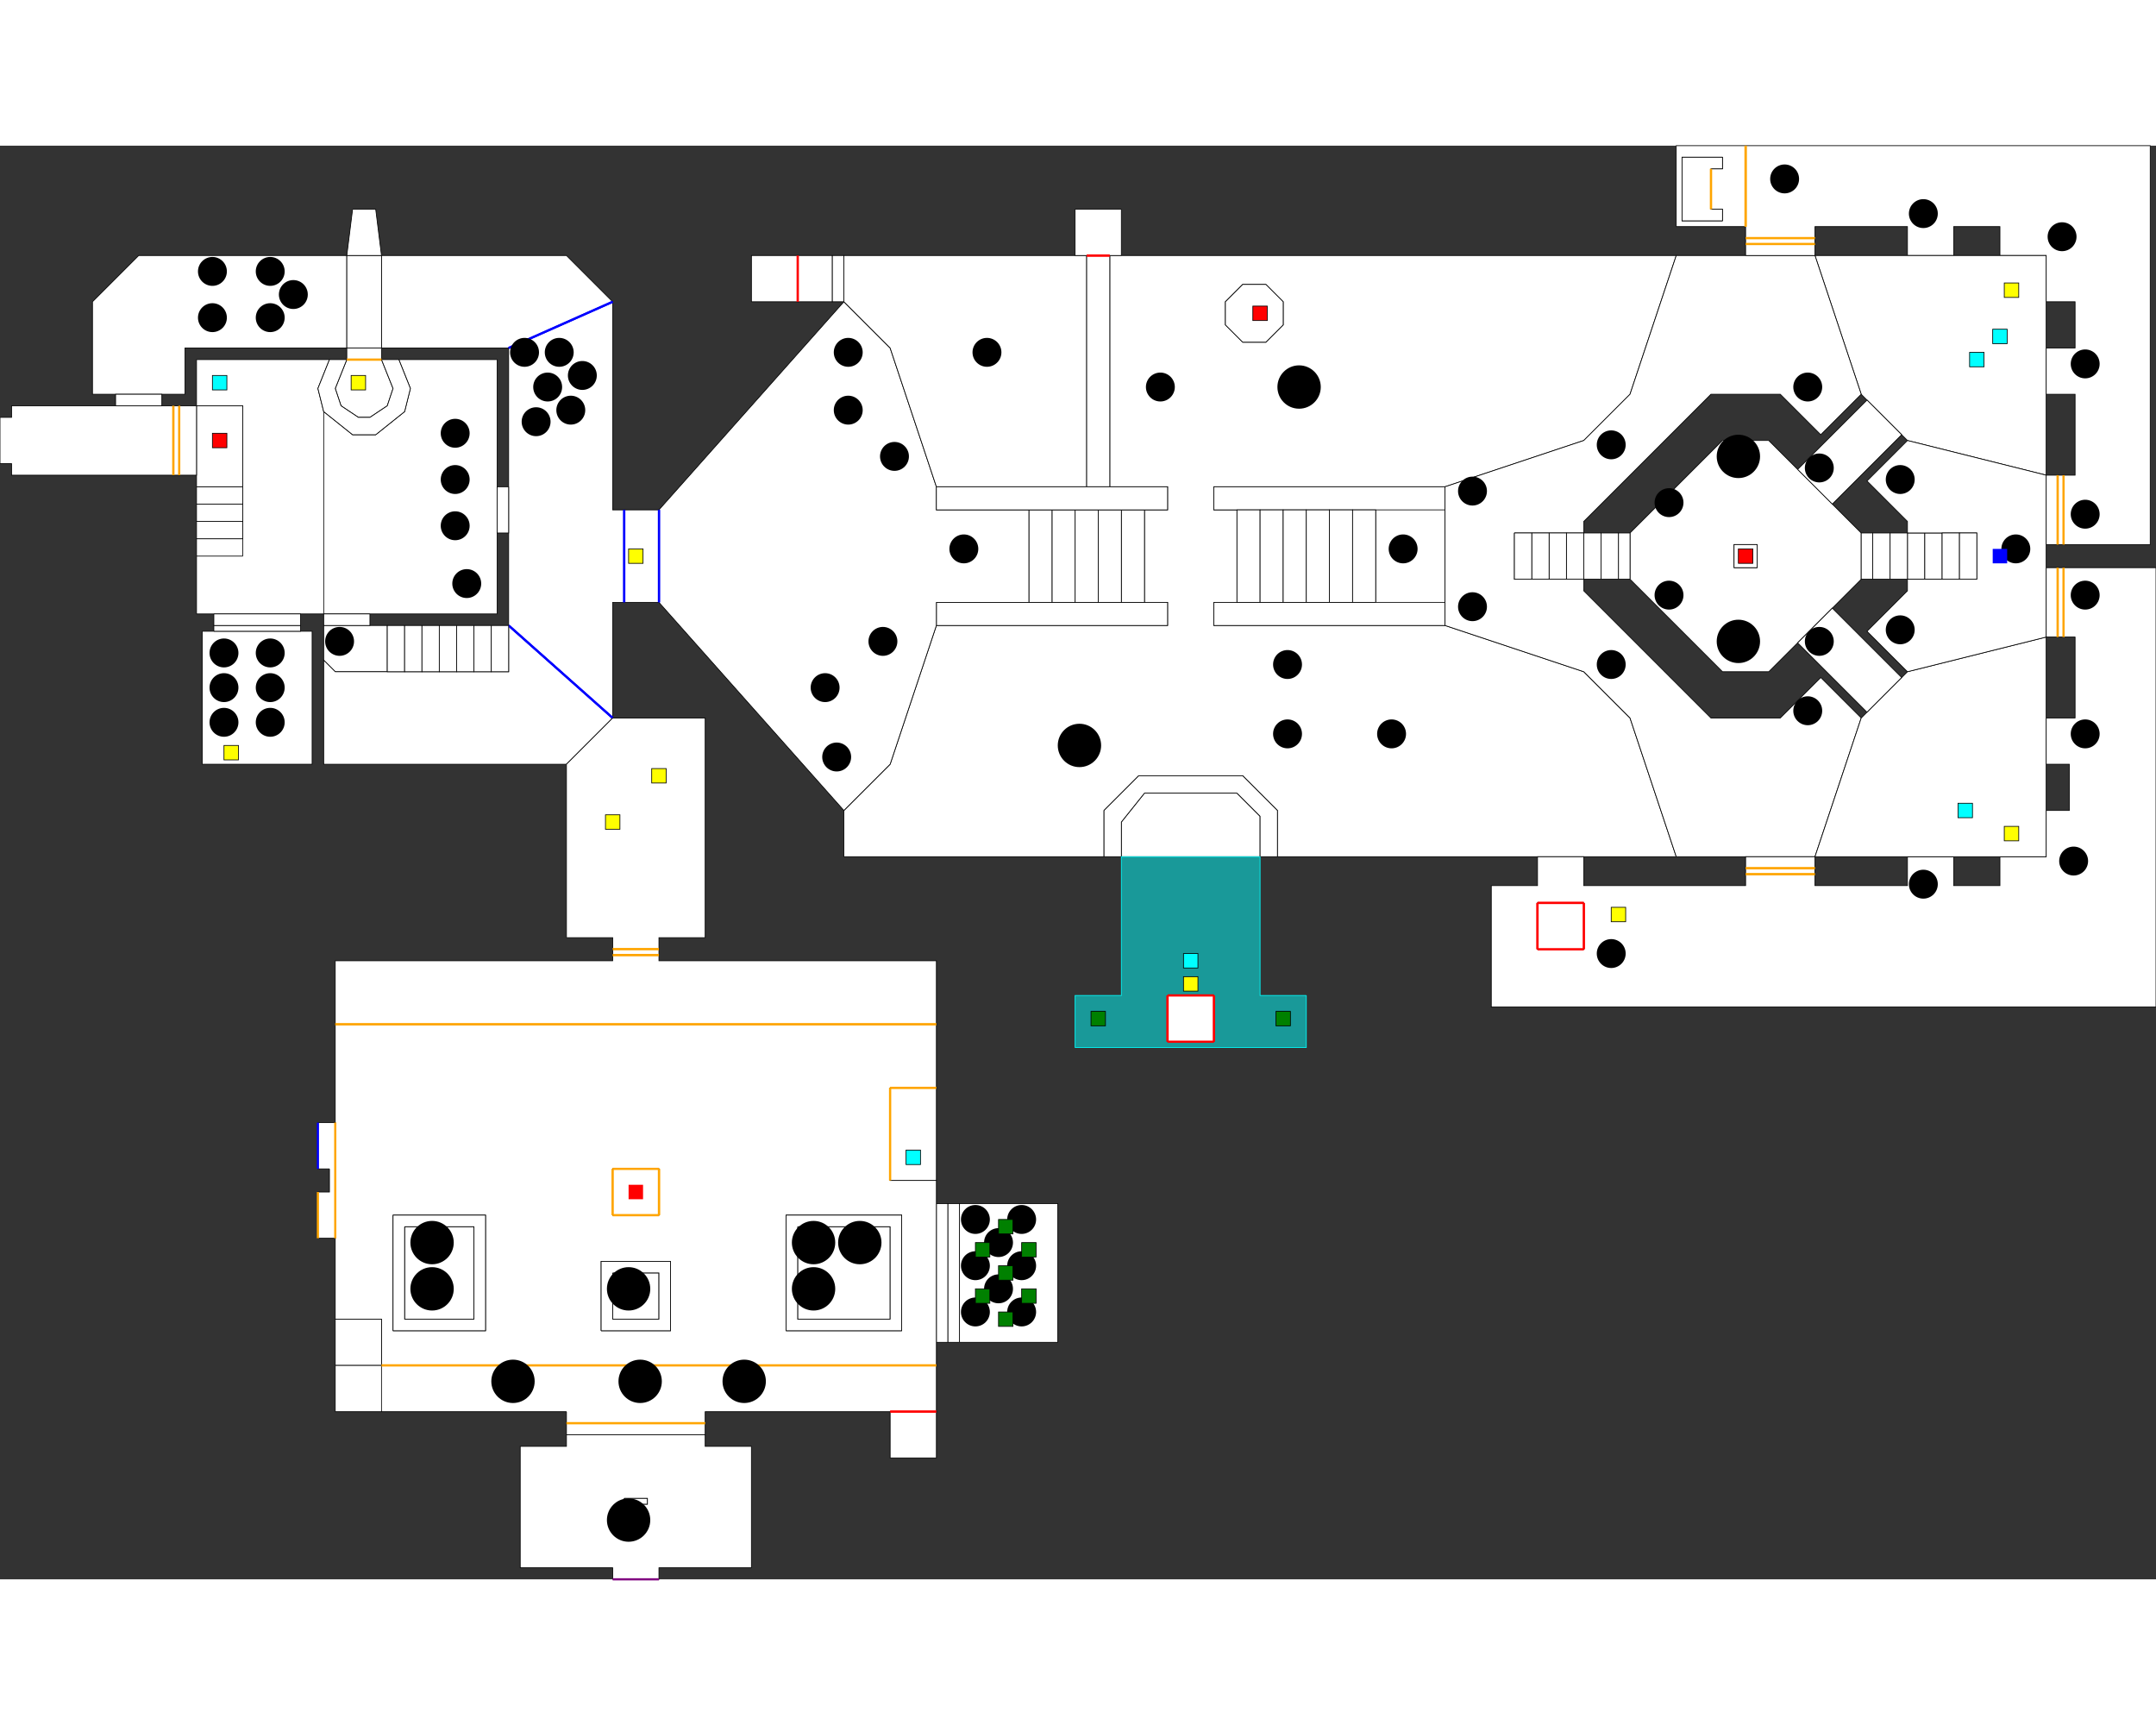 <?xml version="1.0" standalone="no"?>
<svg width="1280" height="1024" viewBox="1840 -3928 2984 1984" xmlns="http://www.w3.org/2000/svg">
  <rect x="1840" y="-3928" width="2984" height="1984" fill="#333333" stroke="none"/>
  <title>DOOM2.WAD - MAP03</title>
  <g fill-rule="evenodd">
    <g fill="white" stroke="black" fill-opacity="1.0" stroke-width="1">
      <title>Sector 0</title>
      <desc>Sector Type: 0</desc>
    <path d="M 3424 -3296 L 3424 -3424 3456 -3424 3456 -3456 3376 -3456 3376 -3776 3392 -3776 4160 -3776 4096 -3584 4032 -3520 3840 -3456 3520 -3456 3520 -3424 3552 -3424 3552 -3296 3520 -3296 3520 -3264 3840 -3264 4032 -3200 4096 -3136 4160 -2944 4032 -2944 3968 -2944 3608 -2944 3608 -3008 3560 -3056 3416 -3056 3368 -3008 3368 -2944 3008 -2944 3008 -3008 3072 -3072 3136 -3264 3456 -3264 3456 -3296 3424 -3296 M 3592 -3736 L 3560 -3736 3536 -3712 3536 -3680 3560 -3656 3592 -3656 3616 -3680 3616 -3712 3592 -3736 "/>
    </g>
    <g fill="white" stroke="black" fill-opacity="1.0" stroke-width="1">
      <title>Sector 1</title>
      <desc>Sector Type: 0</desc>
    <path d="M 3552 -3032 L 3584 -3000 3584 -2944 3392 -2944 3392 -2992 3424 -3032 3552 -3032 "/>
    </g>
    <g fill="white" stroke="black" fill-opacity="1.0" stroke-width="1">
      <title>Sector 2</title>
      <desc>Sector Type: 0</desc>
    <path d="M 3552 -3032 L 3584 -3000 3584 -2944 3608 -2944 3608 -3008 3560 -3056 3416 -3056 3368 -3008 3368 -2944 3392 -2944 3392 -2992 3424 -3032 3552 -3032 "/>
    </g>
    <g fill="white" stroke="black" fill-opacity="1.0" stroke-width="1">
      <title>Sector 3</title>
      <desc>Sector Type: 0</desc>
    <path d="M 3392 -3296 L 3360 -3296 3328 -3296 3296 -3296 3264 -3296 3136 -3296 3136 -3264 3456 -3264 3456 -3296 3424 -3296 3392 -3296 "/>
    </g>
    <g fill="white" stroke="black" fill-opacity="1.0" stroke-width="1">
      <title>Sector 4</title>
      <desc>Sector Type: 0</desc>
    <path d="M 3552 -3424 L 3520 -3424 3520 -3456 3840 -3456 3840 -3424 3840 -3296 3744 -3296 3840 -3296 3840 -3264 3520 -3264 3520 -3296 3552 -3296 3584 -3296 3616 -3296 3648 -3296 3680 -3296 3712 -3296 3744 -3296 3744 -3424 3840 -3424 3744 -3424 3712 -3424 3680 -3424 3648 -3424 3616 -3424 3584 -3424 3552 -3424 "/>
    </g>
    <g fill="aqua" stroke="aqua" fill-opacity="0.5" stroke-width="1">
      <title>Sector 5</title>
      <desc>Sector Type: 9</desc>
    <path d="M 3648 -2752 L 3584 -2752 3584 -2944 3392 -2944 3392 -2752 3328 -2752 3328 -2680 3648 -2680 3648 -2752 M 3456 -2688 L 3520 -2688 3520 -2752 3456 -2752 3456 -2688 "/>
    <!-- Type 97 -->
    <path d="M 3520 -2752 L 3456 -2752" stroke="red" stroke-width="3" />    <!-- Type 97 -->
    <path d="M 3456 -2752 L 3456 -2688" stroke="red" stroke-width="3" />    <!-- Type 97 -->
    <path d="M 3456 -2688 L 3520 -2688" stroke="red" stroke-width="3" />    <!-- Type 97 -->
    <path d="M 3520 -2688 L 3520 -2752" stroke="red" stroke-width="3" />    </g>
    <g fill="white" stroke="black" fill-opacity="1.0" stroke-width="1">
      <title>Sector 6</title>
      <desc>Sector Type: 0</desc>
    <path d="M 3520 -2688 L 3520 -2752 3456 -2752 3456 -2688 3520 -2688 "/>
    <!-- Type 97 -->
    <path d="M 3520 -2752 L 3456 -2752" stroke="red" stroke-width="3" />    <!-- Type 97 -->
    <path d="M 3456 -2752 L 3456 -2688" stroke="red" stroke-width="3" />    <!-- Type 97 -->
    <path d="M 3456 -2688 L 3520 -2688" stroke="red" stroke-width="3" />    <!-- Type 97 -->
    <path d="M 3520 -2688 L 3520 -2752" stroke="red" stroke-width="3" />    </g>
    <g fill="white" stroke="black" fill-opacity="1.0" stroke-width="1">
      <title>Sector 7</title>
      <desc>Sector Type: 0</desc>
    <path d="M 3152 -2464 L 3152 -2272 3136 -2272 3136 -2464 3152 -2464 "/>
    </g>
    <g fill="white" stroke="black" fill-opacity="1.0" stroke-width="1">
      <title>Sector 8</title>
      <desc>Sector Type: 0</desc>
    <path d="M 3168 -2272 L 3168 -2464 3304 -2464 3304 -2272 3168 -2272 "/>
    </g>
    <g fill="white" stroke="black" fill-opacity="1.0" stroke-width="1">
      <title>Sector 9</title>
      <desc>Sector Type: 0</desc>
    <path d="M 3168 -2272 L 3168 -2464 3152 -2464 3152 -2272 3168 -2272 "/>
    </g>
    <g fill="white" stroke="black" fill-opacity="1.0" stroke-width="1">
      <title>Sector 10</title>
      <desc>Sector Type: 0</desc>
    <path d="M 3584 -3296 L 3552 -3296 3552 -3424 3584 -3424 3584 -3296 "/>
    </g>
    <g fill="white" stroke="black" fill-opacity="1.0" stroke-width="1">
      <title>Sector 11</title>
      <desc>Sector Type: 0</desc>
    <path d="M 3616 -3296 L 3584 -3296 3584 -3424 3616 -3424 3616 -3296 "/>
    </g>
    <g fill="white" stroke="black" fill-opacity="1.0" stroke-width="1">
      <title>Sector 12</title>
      <desc>Sector Type: 0</desc>
    <path d="M 3648 -3296 L 3616 -3296 3616 -3424 3648 -3424 3648 -3296 "/>
    </g>
    <g fill="white" stroke="black" fill-opacity="1.0" stroke-width="1">
      <title>Sector 13</title>
      <desc>Sector Type: 0</desc>
    <path d="M 3680 -3296 L 3648 -3296 3648 -3424 3680 -3424 3680 -3296 "/>
    </g>
    <g fill="white" stroke="black" fill-opacity="1.0" stroke-width="1">
      <title>Sector 14</title>
      <desc>Sector Type: 0</desc>
    <path d="M 3712 -3296 L 3680 -3296 3680 -3424 3712 -3424 3712 -3296 "/>
    </g>
    <g fill="white" stroke="black" fill-opacity="1.0" stroke-width="1">
      <title>Sector 15</title>
      <desc>Sector Type: 0</desc>
    <path d="M 3744 -3296 L 3712 -3296 3712 -3424 3744 -3424 3744 -3296 "/>
    </g>
    <g fill="white" stroke="black" fill-opacity="1.0" stroke-width="1">
      <title>Sector 16</title>
      <desc>Sector Type: 0</desc>
    <path d="M 3392 -3424 L 3424 -3424 3424 -3296 3392 -3296 3392 -3424 "/>
    </g>
    <g fill="white" stroke="black" fill-opacity="1.0" stroke-width="1">
      <title>Sector 17</title>
      <desc>Sector Type: 0</desc>
    <path d="M 3360 -3424 L 3392 -3424 3392 -3296 3360 -3296 3360 -3424 "/>
    </g>
    <g fill="white" stroke="black" fill-opacity="1.0" stroke-width="1">
      <title>Sector 18</title>
      <desc>Sector Type: 0</desc>
    <path d="M 3328 -3424 L 3360 -3424 3360 -3296 3328 -3296 3328 -3424 "/>
    </g>
    <g fill="white" stroke="black" fill-opacity="1.0" stroke-width="1">
      <title>Sector 19</title>
      <desc>Sector Type: 0</desc>
    <path d="M 3296 -3424 L 3328 -3424 3328 -3296 3296 -3296 3296 -3424 "/>
    </g>
    <g fill="white" stroke="black" fill-opacity="1.0" stroke-width="1">
      <title>Sector 20</title>
      <desc>Sector Type: 0</desc>
    <path d="M 3264 -3424 L 3296 -3424 3296 -3296 3264 -3296 3264 -3424 "/>
    </g>
    <g fill="white" stroke="black" fill-opacity="1.0" stroke-width="1">
      <title>Sector 21</title>
      <desc>Sector Type: 0</desc>
    <path d="M 3072 -3072 L 3008 -3008 2752 -3296 2752 -3424 3008 -3712 3072 -3648 3136 -3456 3136 -3424 3264 -3424 3264 -3296 3136 -3296 3136 -3264 3072 -3072 "/>
    <!-- Type 120 -->
    <path d="M 2752 -3296 L 2752 -3424" stroke="blue" stroke-width="3" />    </g>
    <g fill="white" stroke="black" fill-opacity="1.0" stroke-width="1">
      <title>Sector 22</title>
      <desc>Sector Type: 0</desc>
    <path d="M 3328 -3776 L 3344 -3776 3344 -3456 3136 -3456 3072 -3648 3008 -3712 3008 -3776 3328 -3776 "/>
    </g>
    <g fill="white" stroke="black" fill-opacity="1.0" stroke-width="1">
      <title>Sector 23</title>
      <desc>Sector Type: 0</desc>
    <path d="M 3376 -3456 L 3376 -3776 3344 -3776 3344 -3456 3376 -3456 "/>
    <!-- Type 97 -->
    <path d="M 3344 -3776 L 3376 -3776" stroke="red" stroke-width="3" />    </g>
    <g fill="white" stroke="black" fill-opacity="1.0" stroke-width="1">
      <title>Sector 24</title>
      <desc>Sector Type: 0</desc>
    <path d="M 3392 -3776 L 3392 -3840 3328 -3840 3328 -3776 3344 -3776 3376 -3776 3392 -3776 "/>
    <!-- Type 97 -->
    <path d="M 3344 -3776 L 3376 -3776" stroke="red" stroke-width="3" />    </g>
    <g fill="white" stroke="black" fill-opacity="1.0" stroke-width="1">
      <title>Sector 25</title>
      <desc>Sector Type: 0</desc>
    <path d="M 3560 -3656 L 3592 -3656 3616 -3680 3616 -3712 3592 -3736 3560 -3736 3536 -3712 3536 -3680 3560 -3656 "/>
    </g>
    <g fill="white" stroke="black" fill-opacity="1.0" stroke-width="1">
      <title>Sector 26</title>
      <desc>Sector Type: 0</desc>
    <path d="M 3136 -3456 L 3136 -3424 3264 -3424 3296 -3424 3328 -3424 3360 -3424 3392 -3424 3424 -3424 3456 -3424 3456 -3456 3376 -3456 3344 -3456 3136 -3456 "/>
    </g>
    <g fill="white" stroke="black" fill-opacity="1.0" stroke-width="1">
      <title>Sector 27</title>
      <desc>Sector Type: 0</desc>
    <path d="M 4256 -3816 L 4160 -3816 4160 -3928 4256 -3928 4256 -3816 4256 -3928 4816 -3928 4816 -3376 4712 -3376 4696 -3376 4696 -3472 4712 -3472 4712 -3584 4672 -3584 4672 -3648 4712 -3648 4712 -3712 4672 -3712 4672 -3776 4608 -3776 4608 -3816 4544 -3816 4544 -3776 4480 -3776 4480 -3816 4352 -3816 4352 -3800 4256 -3800 4256 -3816 M 4224 -3912 L 4168 -3912 4168 -3824 4224 -3824 4224 -3840 4208 -3840 4208 -3896 4224 -3896 4224 -3912 "/>
    <!-- Type 26 -->
    <path d="M 4696 -3376 L 4696 -3472" stroke="orange" stroke-width="3" />    <!-- Type 26 -->
    <path d="M 4352 -3800 L 4256 -3800" stroke="orange" stroke-width="3" />    <!-- Type 20 -->
    <path d="M 4208 -3840 L 4208 -3896" stroke="orange" stroke-width="3" />    <!-- Type 109 -->
    <path d="M 4256 -3816 L 4256 -3928" stroke="orange" stroke-width="3" />    <!-- Type 109 -->
    <path d="M 4256 -3816 L 4256 -3928" stroke="orange" stroke-width="3" />    </g>
    <g fill="white" stroke="black" fill-opacity="1.0" stroke-width="1">
      <title>Sector 28</title>
      <desc>Sector Type: 0</desc>
    <path d="M 4224 -3824 L 4224 -3840 4208 -3840 4208 -3896 4224 -3896 4224 -3912 4168 -3912 4168 -3824 4224 -3824 "/>
    <!-- Type 20 -->
    <path d="M 4208 -3840 L 4208 -3896" stroke="orange" stroke-width="3" />    </g>
    <g fill="white" stroke="black" fill-opacity="1.0" stroke-width="1">
      <title>Sector 29</title>
      <desc>Sector Type: 0</desc>
    <path d="M 4480 -3776 L 4544 -3776 4608 -3776 4672 -3776 4672 -3712 4672 -3648 4672 -3584 4672 -3472 4480 -3520 4472 -3528 4424 -3576 4416 -3584 4352 -3776 4480 -3776 "/>
    </g>
    <g fill="white" stroke="black" fill-opacity="1.0" stroke-width="1">
      <title>Sector 30</title>
      <desc>Sector Type: 0</desc>
    <path d="M 3960 -3392 L 3984 -3392 4008 -3392 4032 -3392 4032 -3408 4208 -3584 4304 -3584 4360 -3528 4416 -3584 4352 -3776 4256 -3776 4160 -3776 4096 -3584 4032 -3520 3840 -3456 3840 -3424 3840 -3296 3840 -3264 4032 -3200 4096 -3136 4160 -2944 4256 -2944 4352 -2944 4416 -3136 4360 -3192 4304 -3136 4208 -3136 4032 -3312 4032 -3328 4008 -3328 3984 -3328 3960 -3328 3936 -3328 3936 -3392 3960 -3392 "/>
    </g>
    <g fill="white" stroke="black" fill-opacity="1.0" stroke-width="1">
      <title>Sector 31</title>
      <desc>Sector Type: 0</desc>
    <path d="M 4256 -3776 L 4256 -3792 4352 -3792 4352 -3776 4256 -3776 "/>
    <!-- Type 26 -->
    <path d="M 4256 -3792 L 4352 -3792" stroke="orange" stroke-width="3" />    </g>
    <g fill="white" stroke="black" fill-opacity="1.0" stroke-width="1">
      <title>Sector 32</title>
      <desc>Sector Type: 0</desc>
    <path d="M 4352 -3800 L 4352 -3792 4256 -3792 4256 -3800 4352 -3800 "/>
    <!-- Type 26 -->
    <path d="M 4256 -3792 L 4352 -3792" stroke="orange" stroke-width="3" />    <!-- Type 26 -->
    <path d="M 4352 -3800 L 4256 -3800" stroke="orange" stroke-width="3" />    </g>
    <g fill="white" stroke="black" fill-opacity="1.0" stroke-width="1">
      <title>Sector 33</title>
      <desc>Sector Type: 0</desc>
    <path d="M 4032 -3392 L 4032 -3328 4008 -3328 4008 -3392 4032 -3392 "/>
    </g>
    <g fill="white" stroke="black" fill-opacity="1.0" stroke-width="1">
      <title>Sector 34</title>
      <desc>Sector Type: 0</desc>
    <path d="M 3984 -3392 L 4008 -3392 4008 -3328 3984 -3328 3984 -3392 "/>
    </g>
    <g fill="white" stroke="black" fill-opacity="1.0" stroke-width="1">
      <title>Sector 35</title>
      <desc>Sector Type: 0</desc>
    <path d="M 3960 -3392 L 3984 -3392 3984 -3328 3960 -3328 3960 -3392 "/>
    </g>
    <g fill="white" stroke="black" fill-opacity="1.0" stroke-width="1">
      <title>Sector 36</title>
      <desc>Sector Type: 0</desc>
    <path d="M 3936 -3392 L 3960 -3392 3960 -3328 3936 -3328 3936 -3392 "/>
    </g>
    <g fill="white" stroke="black" fill-opacity="1.0" stroke-width="1">
      <title>Sector 37</title>
      <desc>Sector Type: 0</desc>
    <path d="M 4288 -3200 L 4224 -3200 4096 -3328 4096 -3392 4224 -3520 4288 -3520 4328 -3480 4376 -3432 4416 -3392 4416 -3328 4376 -3288 4328 -3240 4288 -3200 M 4240 -3344 L 4272 -3344 4272 -3376 4240 -3376 4240 -3344 "/>
    </g>
    <g fill="white" stroke="black" fill-opacity="1.0" stroke-width="1">
      <title>Sector 38</title>
      <desc>Sector Type: 0</desc>
    <path d="M 4096 -3328 L 4096 -3392 4080 -3392 4080 -3328 4096 -3328 "/>
    </g>
    <g fill="white" stroke="black" fill-opacity="1.0" stroke-width="1">
      <title>Sector 39</title>
      <desc>Sector Type: 0</desc>
    <path d="M 4080 -3328 L 4056 -3328 4056 -3392 4080 -3392 4080 -3328 "/>
    </g>
    <g fill="white" stroke="black" fill-opacity="1.0" stroke-width="1">
      <title>Sector 40</title>
      <desc>Sector Type: 0</desc>
    <path d="M 4056 -3328 L 4056 -3392 4032 -3392 4032 -3328 4056 -3328 "/>
    </g>
    <g fill="white" stroke="black" fill-opacity="1.0" stroke-width="1">
      <title>Sector 41</title>
      <desc>Sector Type: 2</desc>
    <path d="M 4272 -3344 L 4272 -3376 4240 -3376 4240 -3344 4272 -3344 "/>
    </g>
    <g fill="white" stroke="black" fill-opacity="1.0" stroke-width="1">
      <title>Sector 42</title>
      <desc>Sector Type: 0</desc>
    <path d="M 4328 -3480 L 4376 -3432 4472 -3528 4424 -3576 4328 -3480 "/>
    </g>
    <g fill="white" stroke="black" fill-opacity="1.0" stroke-width="1">
      <title>Sector 43</title>
      <desc>Sector Type: 0</desc>
    <path d="M 4544 -2944 L 4544 -2904 4608 -2904 4608 -2944 4672 -2944 4672 -3008 4704 -3008 4704 -3072 4672 -3072 4672 -3136 4712 -3136 4712 -3248 4696 -3248 4696 -3344 4712 -3344 4824 -3344 4824 -2736 3904 -2736 3904 -2904 3968 -2904 3968 -2944 4032 -2944 4032 -2904 4256 -2904 4256 -2920 4352 -2920 4352 -2904 4480 -2904 4480 -2944 4544 -2944 M 4032 -2880 L 3968 -2880 3968 -2816 4032 -2816 4032 -2880 "/>
    <!-- Type 26 -->
    <path d="M 4256 -2920 L 4352 -2920" stroke="orange" stroke-width="3" />    <!-- Type 26 -->
    <path d="M 4696 -3248 L 4696 -3344" stroke="orange" stroke-width="3" />    <!-- Type 97 -->
    <path d="M 3968 -2880 L 3968 -2816" stroke="red" stroke-width="3" />    <!-- Type 97 -->
    <path d="M 3968 -2816 L 4032 -2816" stroke="red" stroke-width="3" />    <!-- Type 97 -->
    <path d="M 4032 -2816 L 4032 -2880" stroke="red" stroke-width="3" />    <!-- Type 97 -->
    <path d="M 4032 -2880 L 3968 -2880" stroke="red" stroke-width="3" />    </g>
    <g fill="white" stroke="black" fill-opacity="1.0" stroke-width="1">
      <title>Sector 44</title>
      <desc>Sector Type: 0</desc>
    <path d="M 4688 -3248 L 4672 -3248 4672 -3344 4688 -3344 4688 -3248 "/>
    <!-- Type 26 -->
    <path d="M 4688 -3344 L 4688 -3248" stroke="orange" stroke-width="3" />    </g>
    <g fill="white" stroke="black" fill-opacity="1.0" stroke-width="1">
      <title>Sector 45</title>
      <desc>Sector Type: 0</desc>
    <path d="M 4688 -3344 L 4696 -3344 4696 -3248 4688 -3248 4688 -3344 "/>
    <!-- Type 26 -->
    <path d="M 4696 -3248 L 4696 -3344" stroke="orange" stroke-width="3" />    <!-- Type 26 -->
    <path d="M 4688 -3344 L 4688 -3248" stroke="orange" stroke-width="3" />    </g>
    <g fill="white" stroke="black" fill-opacity="1.0" stroke-width="1">
      <title>Sector 46</title>
      <desc>Sector Type: 0</desc>
    <path d="M 4688 -3376 L 4688 -3472 4672 -3472 4672 -3376 4688 -3376 "/>
    <!-- Type 26 -->
    <path d="M 4688 -3472 L 4688 -3376" stroke="orange" stroke-width="3" />    </g>
    <g fill="white" stroke="black" fill-opacity="1.0" stroke-width="1">
      <title>Sector 47</title>
      <desc>Sector Type: 0</desc>
    <path d="M 4688 -3472 L 4696 -3472 4696 -3376 4688 -3376 4688 -3472 "/>
    <!-- Type 26 -->
    <path d="M 4696 -3376 L 4696 -3472" stroke="orange" stroke-width="3" />    <!-- Type 26 -->
    <path d="M 4688 -3472 L 4688 -3376" stroke="orange" stroke-width="3" />    </g>
    <g fill="white" stroke="black" fill-opacity="1.0" stroke-width="1">
      <title>Sector 48</title>
      <desc>Sector Type: 0</desc>
    <path d="M 4672 -3072 L 4672 -3008 4672 -2944 4608 -2944 4544 -2944 4480 -2944 4352 -2944 4416 -3136 4424 -3144 4472 -3192 4480 -3200 4672 -3248 4672 -3136 4672 -3072 "/>
    </g>
    <g fill="white" stroke="black" fill-opacity="1.0" stroke-width="1">
      <title>Sector 49</title>
      <desc>Sector Type: 0</desc>
    <path d="M 4480 -3328 L 4480 -3392 4504 -3392 4504 -3328 4480 -3328 "/>
    </g>
    <g fill="white" stroke="black" fill-opacity="1.0" stroke-width="1">
      <title>Sector 50</title>
      <desc>Sector Type: 0</desc>
    <path d="M 4528 -3328 L 4504 -3328 4504 -3392 4528 -3392 4528 -3328 "/>
    </g>
    <g fill="white" stroke="black" fill-opacity="1.0" stroke-width="1">
      <title>Sector 51</title>
      <desc>Sector Type: 0</desc>
    <path d="M 4480 -3392 L 4504 -3392 4528 -3392 4552 -3392 4576 -3392 4576 -3328 4552 -3328 4528 -3328 4504 -3328 4480 -3328 4480 -3312 4424 -3256 4480 -3200 4672 -3248 4672 -3344 4672 -3376 4672 -3472 4480 -3520 4424 -3464 4480 -3408 4480 -3392 "/>
    </g>
    <g fill="white" stroke="black" fill-opacity="1.0" stroke-width="1">
      <title>Sector 52</title>
      <desc>Sector Type: 0</desc>
    <path d="M 4552 -3328 L 4528 -3328 4528 -3392 4552 -3392 4552 -3328 "/>
    </g>
    <g fill="white" stroke="black" fill-opacity="1.0" stroke-width="1">
      <title>Sector 53</title>
      <desc>Sector Type: 0</desc>
    <path d="M 4576 -3328 L 4552 -3328 4552 -3392 4576 -3392 4576 -3328 "/>
    </g>
    <g fill="white" stroke="black" fill-opacity="1.0" stroke-width="1">
      <title>Sector 54</title>
      <desc>Sector Type: 0</desc>
    <path d="M 4432 -3328 L 4432 -3392 4416 -3392 4416 -3328 4432 -3328 "/>
    </g>
    <g fill="white" stroke="black" fill-opacity="1.0" stroke-width="1">
      <title>Sector 55</title>
      <desc>Sector Type: 0</desc>
    <path d="M 4456 -3328 L 4432 -3328 4432 -3392 4456 -3392 4456 -3328 "/>
    </g>
    <g fill="white" stroke="black" fill-opacity="1.0" stroke-width="1">
      <title>Sector 56</title>
      <desc>Sector Type: 0</desc>
    <path d="M 4480 -3328 L 4480 -3392 4456 -3392 4456 -3328 4480 -3328 "/>
    </g>
    <g fill="white" stroke="black" fill-opacity="1.0" stroke-width="1">
      <title>Sector 57</title>
      <desc>Sector Type: 0</desc>
    <path d="M 4424 -3144 L 4472 -3192 4376 -3288 4328 -3240 4424 -3144 "/>
    </g>
    <g fill="white" stroke="black" fill-opacity="1.0" stroke-width="1">
      <title>Sector 58</title>
      <desc>Sector Type: 0</desc>
    <path d="M 4032 -2880 L 3968 -2880 3968 -2816 4032 -2816 4032 -2880 "/>
    <!-- Type 97 -->
    <path d="M 3968 -2880 L 3968 -2816" stroke="red" stroke-width="3" />    <!-- Type 97 -->
    <path d="M 3968 -2816 L 4032 -2816" stroke="red" stroke-width="3" />    <!-- Type 97 -->
    <path d="M 4032 -2816 L 4032 -2880" stroke="red" stroke-width="3" />    <!-- Type 97 -->
    <path d="M 4032 -2880 L 3968 -2880" stroke="red" stroke-width="3" />    </g>
    <g fill="white" stroke="black" fill-opacity="1.0" stroke-width="1">
      <title>Sector 59</title>
      <desc>Sector Type: 0</desc>
    <path d="M 4256 -2928 L 4352 -2928 4352 -2944 4256 -2944 4256 -2928 "/>
    <!-- Type 26 -->
    <path d="M 4352 -2928 L 4256 -2928" stroke="orange" stroke-width="3" />    </g>
    <g fill="white" stroke="black" fill-opacity="1.0" stroke-width="1">
      <title>Sector 60</title>
      <desc>Sector Type: 0</desc>
    <path d="M 4352 -2928 L 4352 -2920 4256 -2920 4256 -2928 4352 -2928 "/>
    <!-- Type 26 -->
    <path d="M 4256 -2920 L 4352 -2920" stroke="orange" stroke-width="3" />    <!-- Type 26 -->
    <path d="M 4352 -2928 L 4256 -2928" stroke="orange" stroke-width="3" />    </g>
    <g fill="white" stroke="black" fill-opacity="1.0" stroke-width="1">
      <title>Sector 61</title>
      <desc>Sector Type: 0</desc>
    <path d="M 2376 -3200 L 2304 -3200 2288 -3216 2288 -3264 2352 -3264 2376 -3264 2376 -3200 "/>
    </g>
    <g fill="white" stroke="black" fill-opacity="1.0" stroke-width="1">
      <title>Sector 62</title>
      <desc>Sector Type: 0</desc>
    <path d="M 2544 -3264 L 2688 -3136 2544 -3264 2544 -3392 2544 -3456 2544 -3648 2688 -3712 2688 -3424 2704 -3424 2704 -3296 2688 -3296 2688 -3136 2624 -3072 2288 -3072 2288 -3216 2304 -3200 2376 -3200 2400 -3200 2424 -3200 2448 -3200 2472 -3200 2496 -3200 2520 -3200 2544 -3200 2544 -3264 M 2688 -3712 L 2544 -3648 2368 -3648 2368 -3776 2624 -3776 2688 -3712 "/>
    <!-- Type 123 -->
    <path d="M 2704 -3424 L 2704 -3296" stroke="blue" stroke-width="3" />    <!-- Type 120 -->
    <path d="M 2688 -3136 L 2544 -3264" stroke="blue" stroke-width="3" />    <!-- Type 120 -->
    <path d="M 2688 -3136 L 2544 -3264" stroke="blue" stroke-width="3" />    <!-- Type 120 -->
    <path d="M 2544 -3648 L 2688 -3712" stroke="blue" stroke-width="3" />    <!-- Type 120 -->
    <path d="M 2544 -3648 L 2688 -3712" stroke="blue" stroke-width="3" />    </g>
    <g fill="white" stroke="black" fill-opacity="1.0" stroke-width="1">
      <title>Sector 63</title>
      <desc>Sector Type: 0</desc>
    <path d="M 2400 -3264 L 2400 -3200 2376 -3200 2376 -3264 2400 -3264 "/>
    </g>
    <g fill="white" stroke="black" fill-opacity="1.0" stroke-width="1">
      <title>Sector 64</title>
      <desc>Sector Type: 0</desc>
    <path d="M 2424 -3264 L 2424 -3200 2400 -3200 2400 -3264 2424 -3264 "/>
    </g>
    <g fill="white" stroke="black" fill-opacity="1.0" stroke-width="1">
      <title>Sector 65</title>
      <desc>Sector Type: 0</desc>
    <path d="M 2448 -3264 L 2448 -3200 2424 -3200 2424 -3264 2448 -3264 "/>
    </g>
    <g fill="white" stroke="black" fill-opacity="1.0" stroke-width="1">
      <title>Sector 66</title>
      <desc>Sector Type: 0</desc>
    <path d="M 2136 -3256 L 2256 -3256 2272 -3256 2272 -3072 2120 -3072 2120 -3256 2136 -3256 "/>
    </g>
    <g fill="white" stroke="black" fill-opacity="1.0" stroke-width="1">
      <title>Sector 67</title>
      <desc>Sector Type: 0</desc>
    <path d="M 2136 -3256 L 2136 -3264 2256 -3264 2256 -3256 2136 -3256 "/>
    </g>
    <g fill="white" stroke="black" fill-opacity="1.0" stroke-width="1">
      <title>Sector 68</title>
      <desc>Sector Type: 0</desc>
    <path d="M 2472 -3264 L 2472 -3200 2448 -3200 2448 -3264 2472 -3264 "/>
    </g>
    <g fill="white" stroke="black" fill-opacity="1.0" stroke-width="1">
      <title>Sector 69</title>
      <desc>Sector Type: 0</desc>
    <path d="M 2496 -3264 L 2496 -3200 2472 -3200 2472 -3264 2496 -3264 "/>
    </g>
    <g fill="white" stroke="black" fill-opacity="1.0" stroke-width="1">
      <title>Sector 70</title>
      <desc>Sector Type: 0</desc>
    <path d="M 2520 -3264 L 2520 -3200 2496 -3200 2496 -3264 2520 -3264 "/>
    </g>
    <g fill="white" stroke="black" fill-opacity="1.0" stroke-width="1">
      <title>Sector 71</title>
      <desc>Sector Type: 0</desc>
    <path d="M 2544 -3264 L 2544 -3200 2520 -3200 2520 -3264 2544 -3264 "/>
    </g>
    <g fill="white" stroke="black" fill-opacity="1.0" stroke-width="1">
      <title>Sector 72</title>
      <desc>Sector Type: 0</desc>
    <path d="M 2688 -2816 L 2752 -2816 2752 -2832 2816 -2832 2816 -3136 2688 -3136 2624 -3072 2624 -2832 2688 -2832 2688 -2816 "/>
    <!-- Type 114 -->
    <path d="M 2752 -2816 L 2688 -2816" stroke="orange" stroke-width="3" />    </g>
    <g fill="white" stroke="black" fill-opacity="1.0" stroke-width="1">
      <title>Sector 73</title>
      <desc>Sector Type: 0</desc>
    <path d="M 2408 -3592 L 2392 -3632 2528 -3632 2528 -3456 2528 -3392 2528 -3280 2352 -3280 2288 -3280 2288 -3560 2288 -3280 2256 -3280 2136 -3280 2112 -3280 2112 -3360 2112 -3384 2176 -3384 2176 -3360 2176 -3384 2176 -3408 2176 -3432 2176 -3456 2176 -3568 2112 -3568 2112 -3632 2296 -3632 2280 -3592 2288 -3560 2328 -3528 2360 -3528 2400 -3560 2408 -3592 M 2112 -3360 L 2176 -3360 2112 -3360 "/>
    </g>
    <g fill="white" stroke="black" fill-opacity="1.0" stroke-width="1">
      <title>Sector 74</title>
      <desc>Sector Type: 0</desc>
    <path d="M 2136 -3280 L 2256 -3280 2256 -3264 2136 -3264 2136 -3280 "/>
    </g>
    <g fill="white" stroke="black" fill-opacity="1.0" stroke-width="1">
      <title>Sector 75</title>
      <desc>Sector Type: 0</desc>
    <path d="M 2112 -3408 L 2112 -3384 2176 -3384 2176 -3408 2112 -3408 "/>
    </g>
    <g fill="white" stroke="black" fill-opacity="1.0" stroke-width="1">
      <title>Sector 76</title>
      <desc>Sector Type: 0</desc>
    <path d="M 2112 -3432 L 2112 -3408 2176 -3408 2176 -3432 2112 -3432 "/>
    </g>
    <g fill="white" stroke="black" fill-opacity="1.0" stroke-width="1">
      <title>Sector 77</title>
      <desc>Sector Type: 0</desc>
    <path d="M 2112 -3456 L 2112 -3432 2176 -3432 2176 -3456 2112 -3456 "/>
    </g>
    <g fill="white" stroke="black" fill-opacity="1.0" stroke-width="1">
      <title>Sector 78</title>
      <desc>Sector Type: 0</desc>
    <path d="M 2352 -3280 L 2288 -3280 2288 -3264 2352 -3264 2352 -3280 "/>
    </g>
    <g fill="white" stroke="black" fill-opacity="1.0" stroke-width="1">
      <title>Sector 79</title>
      <desc>Sector Type: 0</desc>
    <path d="M 2176 -3456 L 2112 -3456 2112 -3472 2112 -3568 2176 -3568 2176 -3456 "/>
    </g>
    <g fill="white" stroke="black" fill-opacity="1.0" stroke-width="1">
      <title>Sector 80</title>
      <desc>Sector Type: 0</desc>
    <path d="M 2088 -3568 L 2112 -3568 2112 -3472 2088 -3472 2088 -3568 "/>
    <!-- Type 114 -->
    <path d="M 2088 -3472 L 2088 -3568" stroke="orange" stroke-width="3" />    </g>
    <g fill="white" stroke="black" fill-opacity="1.0" stroke-width="1">
      <title>Sector 81</title>
      <desc>Sector Type: 0</desc>
    <path d="M 2080 -3568 L 2080 -3472 1856 -3472 1856 -3488 1840 -3488 1840 -3552 1856 -3552 1856 -3568 2000 -3568 2064 -3568 2080 -3568 "/>
    <!-- Type 114 -->
    <path d="M 2080 -3568 L 2080 -3472" stroke="orange" stroke-width="3" />    </g>
    <g fill="white" stroke="black" fill-opacity="1.0" stroke-width="1">
      <title>Sector 82</title>
      <desc>Sector Type: 0</desc>
    <path d="M 2080 -3568 L 2088 -3568 2088 -3472 2080 -3472 2080 -3568 "/>
    <!-- Type 114 -->
    <path d="M 2088 -3472 L 2088 -3568" stroke="orange" stroke-width="3" />    <!-- Type 114 -->
    <path d="M 2080 -3568 L 2080 -3472" stroke="orange" stroke-width="3" />    </g>
    <g fill="white" stroke="black" fill-opacity="1.0" stroke-width="1">
      <title>Sector 83</title>
      <desc>Sector Type: 0</desc>
    <path d="M 1968 -3712 L 2032 -3776 2320 -3776 2320 -3648 2096 -3648 2096 -3584 2064 -3584 2000 -3584 1968 -3584 1968 -3712 "/>
    </g>
    <g fill="white" stroke="black" fill-opacity="1.0" stroke-width="1">
      <title>Sector 84</title>
      <desc>Sector Type: 0</desc>
    <path d="M 2000 -3568 L 2064 -3568 2064 -3584 2000 -3584 2000 -3568 "/>
    </g>
    <g fill="white" stroke="black" fill-opacity="1.0" stroke-width="1">
      <title>Sector 85</title>
      <desc>Sector Type: 0</desc>
    <path d="M 2944 -3712 L 2944 -3776 2992 -3776 2992 -3712 2944 -3712 "/>
    <!-- Type 97 -->
    <path d="M 2944 -3712 L 2944 -3776" stroke="red" stroke-width="3" />    </g>
    <g fill="white" stroke="black" fill-opacity="1.0" stroke-width="1">
      <title>Sector 86</title>
      <desc>Sector Type: 0</desc>
    <path d="M 2880 -3712 L 2944 -3712 2944 -3776 2880 -3776 2880 -3712 "/>
    <!-- Type 97 -->
    <path d="M 2944 -3712 L 2944 -3776" stroke="red" stroke-width="3" />    </g>
    <g fill="white" stroke="black" fill-opacity="1.0" stroke-width="1">
      <title>Sector 87</title>
      <desc>Sector Type: 0</desc>
    <path d="M 3008 -3712 L 3008 -3776 2992 -3776 2992 -3712 3008 -3712 "/>
    </g>
    <g fill="white" stroke="black" fill-opacity="1.0" stroke-width="1">
      <title>Sector 88</title>
      <desc>Sector Type: 0</desc>
    <path d="M 2704 -3424 L 2752 -3424 2752 -3296 2704 -3296 2704 -3424 "/>
    <!-- Type 120 -->
    <path d="M 2752 -3296 L 2752 -3424" stroke="blue" stroke-width="3" />    <!-- Type 123 -->
    <path d="M 2704 -3424 L 2704 -3296" stroke="blue" stroke-width="3" />    </g>
    <g fill="white" stroke="black" fill-opacity="1.0" stroke-width="1">
      <title>Sector 89</title>
      <desc>Sector Type: 0</desc>
    <path d="M 2336 -3552 L 2312 -3568 2304 -3592 2320 -3632 2368 -3632 2384 -3592 2376 -3568 2352 -3552 2336 -3552 "/>
    <!-- Type 109 -->
    <path d="M 2320 -3632 L 2368 -3632" stroke="orange" stroke-width="3" />    </g>
    <g fill="white" stroke="black" fill-opacity="1.0" stroke-width="1">
      <title>Sector 90</title>
      <desc>Sector Type: 0</desc>
    <path d="M 2392 -3632 L 2368 -3632 2384 -3592 2376 -3568 2352 -3552 2336 -3552 2312 -3568 2304 -3592 2320 -3632 2296 -3632 2280 -3592 2288 -3560 2328 -3528 2360 -3528 2400 -3560 2408 -3592 2392 -3632 "/>
    </g>
    <g fill="white" stroke="black" fill-opacity="1.0" stroke-width="1">
      <title>Sector 91</title>
      <desc>Sector Type: 0</desc>
    <path d="M 2544 -3456 L 2528 -3456 2528 -3392 2544 -3392 2544 -3456 "/>
    </g>
    <g fill="white" stroke="black" fill-opacity="1.0" stroke-width="1">
      <title>Sector 92</title>
      <desc>Sector Type: 0</desc>
    <path d="M 2368 -3648 L 2320 -3648 2320 -3776 2368 -3776 2368 -3648 "/>
    </g>
    <g fill="white" stroke="black" fill-opacity="1.0" stroke-width="1">
      <title>Sector 93</title>
      <desc>Sector Type: 0</desc>
    <path d="M 2320 -3632 L 2368 -3632 2368 -3648 2320 -3648 2320 -3632 "/>
    <!-- Type 109 -->
    <path d="M 2320 -3632 L 2368 -3632" stroke="orange" stroke-width="3" />    </g>
    <g fill="white" stroke="black" fill-opacity="1.0" stroke-width="1">
      <title>Sector 94</title>
      <desc>Sector Type: 0</desc>
    <path d="M 2328 -3840 L 2320 -3776 2368 -3776 2360 -3840 2328 -3840 "/>
    </g>
    <g fill="white" stroke="black" fill-opacity="1.0" stroke-width="1">
      <title>Sector 95</title>
      <desc>Sector Type: 0</desc>
    <path d="M 2688 -2808 L 2752 -2808 2752 -2800 3136 -2800 3136 -2712 2304 -2712 2304 -2800 2688 -2800 2688 -2808 "/>
    <!-- Type 114 -->
    <path d="M 2688 -2808 L 2752 -2808" stroke="orange" stroke-width="3" />    <!-- Type 19 -->
    <path d="M 2304 -2712 L 3136 -2712" stroke="orange" stroke-width="3" />    </g>
    <g fill="white" stroke="black" fill-opacity="1.0" stroke-width="1">
      <title>Sector 96</title>
      <desc>Sector Type: 0</desc>
    <path d="M 2688 -2808 L 2688 -2816 2752 -2816 2752 -2808 2688 -2808 "/>
    <!-- Type 114 -->
    <path d="M 2752 -2816 L 2688 -2816" stroke="orange" stroke-width="3" />    <!-- Type 114 -->
    <path d="M 2688 -2808 L 2752 -2808" stroke="orange" stroke-width="3" />    </g>
    <g fill="white" stroke="black" fill-opacity="1.0" stroke-width="1">
      <title>Sector 97</title>
      <desc>Sector Type: 0</desc>
    <path d="M 2304 -2416 L 2304 -2576 2304 -2712 3136 -2712 3136 -2624 3072 -2624 3072 -2496 3136 -2496 3136 -2464 3136 -2272 3136 -2240 2368 -2240 2368 -2304 2304 -2304 2304 -2416 M 3088 -2288 L 3088 -2448 2928 -2448 2928 -2288 3088 -2288 M 2688 -2512 L 2688 -2448 2752 -2448 2752 -2512 2688 -2512 M 2384 -2448 L 2384 -2288 2512 -2288 2512 -2448 2384 -2448 M 2672 -2288 L 2768 -2288 2768 -2384 2672 -2384 2672 -2288 "/>
    <!-- Type 19 -->
    <path d="M 2304 -2712 L 3136 -2712" stroke="orange" stroke-width="3" />    <!-- Type 19 -->
    <path d="M 3072 -2624 L 3072 -2496" stroke="orange" stroke-width="3" />    <!-- Type 19 -->
    <path d="M 3136 -2624 L 3072 -2624" stroke="orange" stroke-width="3" />    <!-- Type 19 -->
    <path d="M 2752 -2448 L 2752 -2512" stroke="orange" stroke-width="3" />    <!-- Type 19 -->
    <path d="M 2752 -2512 L 2688 -2512" stroke="orange" stroke-width="3" />    <!-- Type 19 -->
    <path d="M 2688 -2512 L 2688 -2448" stroke="orange" stroke-width="3" />    <!-- Type 19 -->
    <path d="M 2688 -2448 L 2752 -2448" stroke="orange" stroke-width="3" />    <!-- Type 19 -->
    <path d="M 2304 -2416 L 2304 -2576" stroke="orange" stroke-width="3" />    <!-- Type 19 -->
    <path d="M 3136 -2240 L 2368 -2240" stroke="orange" stroke-width="3" />    </g>
    <g fill="white" stroke="black" fill-opacity="1.0" stroke-width="1">
      <title>Sector 98</title>
      <desc>Sector Type: 0</desc>
    <path d="M 2944 -2304 L 2944 -2432 3072 -2432 3072 -2304 2944 -2304 "/>
    </g>
    <g fill="white" stroke="black" fill-opacity="1.0" stroke-width="1">
      <title>Sector 99</title>
      <desc>Sector Type: 0</desc>
    <path d="M 2944 -2432 L 3072 -2432 3072 -2304 2944 -2304 2944 -2432 M 2928 -2288 L 3088 -2288 3088 -2448 2928 -2448 2928 -2288 "/>
    </g>
    <g fill="white" stroke="black" fill-opacity="1.0" stroke-width="1">
      <title>Sector 100</title>
      <desc>Sector Type: 0</desc>
    <path d="M 2688 -2304 L 2688 -2368 2752 -2368 2752 -2304 2688 -2304 "/>
    </g>
    <g fill="white" stroke="black" fill-opacity="1.0" stroke-width="1">
      <title>Sector 101</title>
      <desc>Sector Type: 0</desc>
    <path d="M 2688 -2368 L 2752 -2368 2752 -2304 2688 -2304 2688 -2368 M 2672 -2288 L 2768 -2288 2768 -2384 2672 -2384 2672 -2288 "/>
    </g>
    <g fill="white" stroke="black" fill-opacity="1.0" stroke-width="1">
      <title>Sector 102</title>
      <desc>Sector Type: 0</desc>
    <path d="M 3072 -2624 L 3072 -2496 3136 -2496 3136 -2624 3072 -2624 "/>
    <!-- Type 19 -->
    <path d="M 3072 -2624 L 3072 -2496" stroke="orange" stroke-width="3" />    <!-- Type 19 -->
    <path d="M 3136 -2624 L 3072 -2624" stroke="orange" stroke-width="3" />    </g>
    <g fill="white" stroke="black" fill-opacity="1.0" stroke-width="1">
      <title>Sector 103</title>
      <desc>Sector Type: 0</desc>
    <path d="M 2688 -2448 L 2752 -2448 2752 -2512 2688 -2512 2688 -2448 "/>
    <!-- Type 19 -->
    <path d="M 2752 -2448 L 2752 -2512" stroke="orange" stroke-width="3" />    <!-- Type 19 -->
    <path d="M 2752 -2512 L 2688 -2512" stroke="orange" stroke-width="3" />    <!-- Type 19 -->
    <path d="M 2688 -2512 L 2688 -2448" stroke="orange" stroke-width="3" />    <!-- Type 19 -->
    <path d="M 2688 -2448 L 2752 -2448" stroke="orange" stroke-width="3" />    </g>
    <g fill="white" stroke="black" fill-opacity="1.0" stroke-width="1">
      <title>Sector 104</title>
      <desc>Sector Type: 0</desc>
    <path d="M 2400 -2304 L 2400 -2432 2496 -2432 2496 -2304 2400 -2304 "/>
    </g>
    <g fill="white" stroke="black" fill-opacity="1.0" stroke-width="1">
      <title>Sector 105</title>
      <desc>Sector Type: 0</desc>
    <path d="M 2400 -2432 L 2496 -2432 2496 -2304 2400 -2304 2400 -2432 M 2384 -2288 L 2512 -2288 2512 -2448 2384 -2448 2384 -2288 "/>
    </g>
    <g fill="white" stroke="black" fill-opacity="1.0" stroke-width="1">
      <title>Sector 106</title>
      <desc>Sector Type: 0</desc>
    <path d="M 2368 -2240 L 2368 -2304 2304 -2304 2304 -2240 2368 -2240 "/>
    </g>
    <g fill="white" stroke="black" fill-opacity="1.0" stroke-width="1">
      <title>Sector 107</title>
      <desc>Sector Type: 0</desc>
    <path d="M 2296 -2512 L 2280 -2512 2280 -2576 2304 -2576 2304 -2416 2280 -2416 2280 -2480 2296 -2480 2296 -2512 "/>
    <!-- Type 19 -->
    <path d="M 2304 -2416 L 2304 -2576" stroke="orange" stroke-width="3" />    <!-- Type 123 -->
    <path d="M 2280 -2512 L 2280 -2576" stroke="blue" stroke-width="3" />    <!-- Type 103 -->
    <path d="M 2280 -2416 L 2280 -2480" stroke="orange" stroke-width="3" />    </g>
    <g fill="white" stroke="black" fill-opacity="1.0" stroke-width="1">
      <title>Sector 108</title>
      <desc>Sector Type: 0</desc>
    <path d="M 2624 -2176 L 2368 -2176 2304 -2176 2304 -2240 2368 -2240 2368 -2176 2368 -2240 3136 -2240 3136 -2176 3072 -2176 2816 -2176 2816 -2160 2624 -2160 2624 -2176 "/>
    <!-- Type 33 -->
    <path d="M 2816 -2160 L 2624 -2160" stroke="orange" stroke-width="3" />    <!-- Type 19 -->
    <path d="M 3136 -2240 L 2368 -2240" stroke="orange" stroke-width="3" />    <!-- Type 97 -->
    <path d="M 3136 -2176 L 3072 -2176" stroke="red" stroke-width="3" />    </g>
    <g fill="white" stroke="black" fill-opacity="1.0" stroke-width="1">
      <title>Sector 109</title>
      <desc>Sector Type: 0</desc>
    <path d="M 2688 -1944 L 2688 -1960 2560 -1960 2560 -2128 2624 -2128 2624 -2144 2816 -2144 2816 -2128 2880 -2128 2880 -1960 2752 -1960 2752 -1944 2688 -1944 M 2704 -2056 L 2704 -2048 2736 -2048 2736 -2056 2704 -2056 "/>
    <!-- Type 11 -->
    <path d="M 2752 -1944 L 2688 -1944" stroke="purple" stroke-width="3" />    </g>
    <g fill="white" stroke="black" fill-opacity="1.0" stroke-width="1">
      <title>Sector 110</title>
      <desc>Sector Type: 0</desc>
    <path d="M 2704 -2056 L 2704 -2048 2736 -2048 2736 -2056 2704 -2056 "/>
    </g>
    <g fill="white" stroke="black" fill-opacity="1.0" stroke-width="1">
      <title>Sector 111</title>
      <desc>Sector Type: 0</desc>
    <path d="M 2816 -2160 L 2624 -2160 2624 -2144 2816 -2144 2816 -2160 "/>
    <!-- Type 33 -->
    <path d="M 2816 -2160 L 2624 -2160" stroke="orange" stroke-width="3" />    </g>
    <g fill="white" stroke="black" fill-opacity="1.0" stroke-width="1">
      <title>Sector 112</title>
      <desc>Sector Type: 0</desc>
    <path d="M 3072 -2176 L 3136 -2176 3136 -2112 3072 -2112 3072 -2176 "/>
    <!-- Type 97 -->
    <path d="M 3136 -2176 L 3072 -2176" stroke="red" stroke-width="3" />    </g>
    <rect x="2326" y="-3610" width="20" height="20" stroke="black" fill="yellow"><title>Megaarmor [12345]</title></rect>
    <rect x="2134" y="-3530" width="20" height="20" stroke="black" fill="red"><title>Shotgun [12345]</title></rect>
    <rect x="2134" y="-3610" stroke="black" width="20" height="20" fill="aqua"><title>Box of shotgun shells [12345]</title></rect>
    <circle cx="2470" cy="-3530" r="20" fill="black"><title>Imp [12345]</title></circle>
    <circle cx="2486" cy="-3322" r="20" fill="black"><title>Imp [12345]</title></circle>
    <circle cx="2470" cy="-3466" r="20" fill="black"><title>Imp [345]</title></circle>
    <circle cx="2470" cy="-3402" r="20" fill="black"><title>Imp [45]</title></circle>
    <circle cx="2310" cy="-3242" r="20" fill="black"><title>Shotgun guy [12345]</title></circle>
    <circle cx="2566" cy="-3642" r="20" fill="black"><title>Zombieman [12345D]</title></circle>
    <circle cx="2614" cy="-3642" r="20" fill="black"><title>Zombieman [12345D]</title></circle>
    <circle cx="2598" cy="-3594" r="20" fill="black"><title>Zombieman [345D]</title></circle>
    <circle cx="2646" cy="-3610" r="20" fill="black"><title>Zombieman [345D]</title></circle>
    <circle cx="2630" cy="-3562" r="20" fill="black"><title>Zombieman [45D]</title></circle>
    <circle cx="2582" cy="-3546" r="20" fill="black"><title>Zombieman [45D]</title></circle>
    <circle cx="2214" cy="-3754" r="20" fill="black"><title>Zombieman [12345D]</title></circle>
    <circle cx="2214" cy="-3690" r="20" fill="black"><title>Zombieman [12345D]</title></circle>
    <circle cx="2246" cy="-3722" r="20" fill="black"><title>Shotgun guy [345D]</title></circle>
    <circle cx="2134" cy="-3690" r="20" fill="black"><title>Shotgun guy [45D]</title></circle>
    <circle cx="2134" cy="-3754" r="20" fill="black"><title>Shotgun guy [45D]</title></circle>
    <circle cx="3014" cy="-3642" r="20" fill="black"><title>Imp [12345D]</title></circle>
    <circle cx="2998" cy="-3082" r="20" fill="black"><title>Imp [12345D]</title></circle>
    <circle cx="3062" cy="-3242" r="20" fill="black"><title>Imp [345D]</title></circle>
    <circle cx="3078" cy="-3498" r="20" fill="black"><title>Imp [345D]</title></circle>
    <circle cx="3014" cy="-3562" r="20" fill="black"><title>Imp [45D]</title></circle>
    <circle cx="2982" cy="-3178" r="20" fill="black"><title>Imp [45D]</title></circle>
    <circle cx="3878" cy="-3290" r="20" fill="black"><title>Imp [12345D]</title></circle>
    <circle cx="3878" cy="-3450" r="20" fill="black"><title>Imp [12345D]</title></circle>
    <circle cx="4070" cy="-3514" r="20" fill="black"><title>Imp [345D]</title></circle>
    <circle cx="4070" cy="-3210" r="20" fill="black"><title>Imp [345D]</title></circle>
    <circle cx="3782" cy="-3370" r="20" fill="black"><title>Heavy weapon dude [45D]</title></circle>
    <circle cx="3174" cy="-3370" r="20" fill="black"><title>Heavy weapon dude [45D]</title></circle>
    <circle cx="3622" cy="-3114" r="20" fill="black"><title>Heavy weapon dude [345D]</title></circle>
    <circle cx="3446" cy="-3594" r="20" fill="black"><title>Heavy weapon dude [345D]</title></circle>
    <circle cx="3638" cy="-3594" r="30" fill="black"><title>Spectre [12D]</title></circle>
    <circle cx="3334" cy="-3098" r="30" fill="black"><title>Spectre [12D]</title></circle>
    <circle cx="3206" cy="-3642" r="20" fill="black"><title>Heavy weapon dude [45D]</title></circle>
    <circle cx="3766" cy="-3114" r="20" fill="black"><title>Heavy weapon dude [45D]</title></circle>
    <circle cx="4246" cy="-3498" r="30" fill="black"><title>Spectre [345D]</title></circle>
    <circle cx="4246" cy="-3242" r="30" fill="black"><title>Spectre [345D]</title></circle>
    <circle cx="4358" cy="-3482" r="20" fill="black"><title>Shotgun guy [12345D]</title></circle>
    <circle cx="4358" cy="-3242" r="20" fill="black"><title>Shotgun guy [12345D]</title></circle>
    <circle cx="4150" cy="-3434" r="20" fill="black"><title>Zombieman [45D]</title></circle>
    <circle cx="4150" cy="-3306" r="20" fill="black"><title>Zombieman [45D]</title></circle>
    <circle cx="4470" cy="-3258" r="20" fill="black"><title>Shotgun guy [12345D]</title></circle>
    <circle cx="4470" cy="-3466" r="20" fill="black"><title>Shotgun guy [345D]</title></circle>
    <circle cx="4310" cy="-3882" r="20" fill="black"><title>Heavy weapon dude [345D]</title></circle>
    <circle cx="4070" cy="-2810" r="20" fill="black"><title>Heavy weapon dude [345D]</title></circle>
    <circle cx="4726" cy="-3306" r="20" fill="black"><title>Shotgun guy [345D]</title></circle>
    <circle cx="4726" cy="-3418" r="20" fill="black"><title>Shotgun guy [12345D]</title></circle>
    <circle cx="4630" cy="-3370" r="20" fill="black"><title>Shotgun guy [45D]</title></circle>
    <circle cx="4726" cy="-3114" r="20" fill="black"><title>Zombieman [12345D]</title></circle>
    <circle cx="4710" cy="-2938" r="20" fill="black"><title>Zombieman [12345D]</title></circle>
    <circle cx="4726" cy="-3626" r="20" fill="black"><title>Zombieman [12345D]</title></circle>
    <circle cx="4694" cy="-3802" r="20" fill="black"><title>Zombieman [12345D]</title></circle>
    <circle cx="4502" cy="-3834" r="20" fill="black"><title>Shotgun guy [345D]</title></circle>
    <circle cx="4502" cy="-2906" r="20" fill="black"><title>Shotgun guy [345D]</title></circle>
    <rect x="2710" y="-3370" width="20" height="20" stroke="black" fill="yellow"><title>Medikit [12345D]</title></rect>
    <circle cx="2150" cy="-3226" r="20" fill="black"><title>Shotgun guy [345D]</title></circle>
    <circle cx="2214" cy="-3226" r="20" fill="black"><title>Shotgun guy [345D]</title></circle>
    <circle cx="2150" cy="-3178" r="20" fill="black"><title>Shotgun guy [345D]</title></circle>
    <circle cx="2214" cy="-3178" r="20" fill="black"><title>Shotgun guy [45D]</title></circle>
    <circle cx="2150" cy="-3130" r="20" fill="black"><title>Shotgun guy [45D]</title></circle>
    <circle cx="2214" cy="-3130" r="20" fill="black"><title>Zombieman [12345D]</title></circle>
    <rect x="2150" y="-3098" width="20" height="20" stroke="black" fill="yellow"><title>Medikit [12345D]</title></rect>
    <rect x="4614" y="-3738" width="20" height="20" stroke="black" fill="yellow"><title>Medikit [12345D]</title></rect>
    <rect x="4614" y="-2986" width="20" height="20" stroke="black" fill="yellow"><title>Medikit [12345D]</title></rect>
    <rect x="4070" y="-2874" width="20" height="20" stroke="black" fill="yellow"><title>Medikit [12345D]</title></rect>
    <circle cx="4342" cy="-3146" r="20" fill="black"><title>Shotgun guy [345D]</title></circle>
    <circle cx="4342" cy="-3594" r="20" fill="black"><title>Shotgun guy [345D]</title></circle>
    <rect x="4598" y="-3370" width="20" height="20" fill="blue"><title>Blue keycard [12345D]</title></rect>
    <rect x="3574" y="-3706" width="20" height="20" stroke="black" fill="red"><title>Rocket launcher [12345]</title></rect>
    <circle cx="3622" cy="-3210" r="20" fill="black"><title>Heavy weapon dude [45D]</title></circle>
    <rect x="3478" y="-2810" stroke="black" width="20" height="20" fill="aqua"><title>Energy cell pack [12345D]</title></rect>
    <rect x="3606" y="-2730" stroke="black" width="20" height="20" fill="green"><title>Partial invisibility [12345D]</title></rect>
    <rect x="3350" y="-2730" stroke="black" width="20" height="20" fill="green"><title>Supercharge [12345D]</title></rect>
    <rect x="3478" y="-2778" width="20" height="20" stroke="black" fill="yellow"><title>Megaarmor [12345D]</title></rect>
    <rect x="2678" y="-3002" width="20" height="20" stroke="black" fill="yellow"><title>Medikit [12345]</title></rect>
    <rect x="2742" y="-3066" width="20" height="20" stroke="black" fill="yellow"><title>Medikit [12345]</title></rect>
    <circle cx="2710" cy="-2346" r="30" fill="black"><title>Demon [345]</title></circle>
    <rect x="2710" y="-2490" width="20" height="20" fill="red"><title>Red keycard [12345]</title></rect>
    <rect x="3094" y="-2538" stroke="black" width="20" height="20" fill="aqua"><title>Box of bullets [12345]</title></rect>
    <circle cx="2966" cy="-2410" r="30" fill="black"><title>Demon [12345]</title></circle>
    <circle cx="2438" cy="-2410" r="30" fill="black"><title>Demon [12345]</title></circle>
    <circle cx="2438" cy="-2346" r="30" fill="black"><title>Demon [345]</title></circle>
    <circle cx="3030" cy="-2410" r="30" fill="black"><title>Spectre [345]</title></circle>
    <circle cx="2966" cy="-2346" r="30" fill="black"><title>Spectre [45]</title></circle>
    <circle cx="3190" cy="-2442" r="20" fill="black"><title>Imp [12345]</title></circle>
    <circle cx="3190" cy="-2378" r="20" fill="black"><title>Imp [12345]</title></circle>
    <circle cx="3190" cy="-2314" r="20" fill="black"><title>Imp [12345]</title></circle>
    <circle cx="3222" cy="-2410" r="20" fill="black"><title>Imp [345]</title></circle>
    <circle cx="3222" cy="-2346" r="20" fill="black"><title>Imp [345]</title></circle>
    <circle cx="3254" cy="-2442" r="20" fill="black"><title>Imp [45]</title></circle>
    <circle cx="3254" cy="-2378" r="20" fill="black"><title>Imp [45]</title></circle>
    <circle cx="3254" cy="-2314" r="20" fill="black"><title>Imp [45]</title></circle>
    <circle cx="2710" cy="-2026" r="30" fill="black"><title>Demon [12345D]</title></circle>
    <rect x="4246" y="-3370" width="20" height="20" stroke="black" fill="red"><title>Chaingun [12345]</title></rect>
    <rect x="4598" y="-3674" stroke="black" width="20" height="20" fill="aqua"><title>4 shotgun shells [12345D]</title></rect>
    <rect x="4566" y="-3642" stroke="black" width="20" height="20" fill="aqua"><title>4 shotgun shells [12345D]</title></rect>
    <rect x="4550" y="-3018" stroke="black" width="20" height="20" fill="aqua"><title>Box of bullets [12345D]</title></rect>
    <rect x="3222" y="-2442" stroke="black" width="20" height="20" fill="green"><title>Armor bonus [12345]</title></rect>
    <rect x="3190" y="-2410" stroke="black" width="20" height="20" fill="green"><title>Armor bonus [12345]</title></rect>
    <rect x="3254" y="-2410" stroke="black" width="20" height="20" fill="green"><title>Armor bonus [12345]</title></rect>
    <rect x="3222" y="-2378" stroke="black" width="20" height="20" fill="green"><title>Armor bonus [12345]</title></rect>
    <rect x="3190" y="-2346" stroke="black" width="20" height="20" fill="green"><title>Armor bonus [12345]</title></rect>
    <rect x="3254" y="-2346" stroke="black" width="20" height="20" fill="green"><title>Armor bonus [12345]</title></rect>
    <rect x="3222" y="-2314" stroke="black" width="20" height="20" fill="green"><title>Armor bonus [12345]</title></rect>
    <circle cx="2550" cy="-2218" r="30" fill="black"><title>Demon [12345]</title></circle>
    <circle cx="2870" cy="-2218" r="30" fill="black"><title>Demon [345]</title></circle>
    <circle cx="2726" cy="-2218" r="30" fill="black"><title>Demon [45]</title></circle>
  </g>
</svg>
